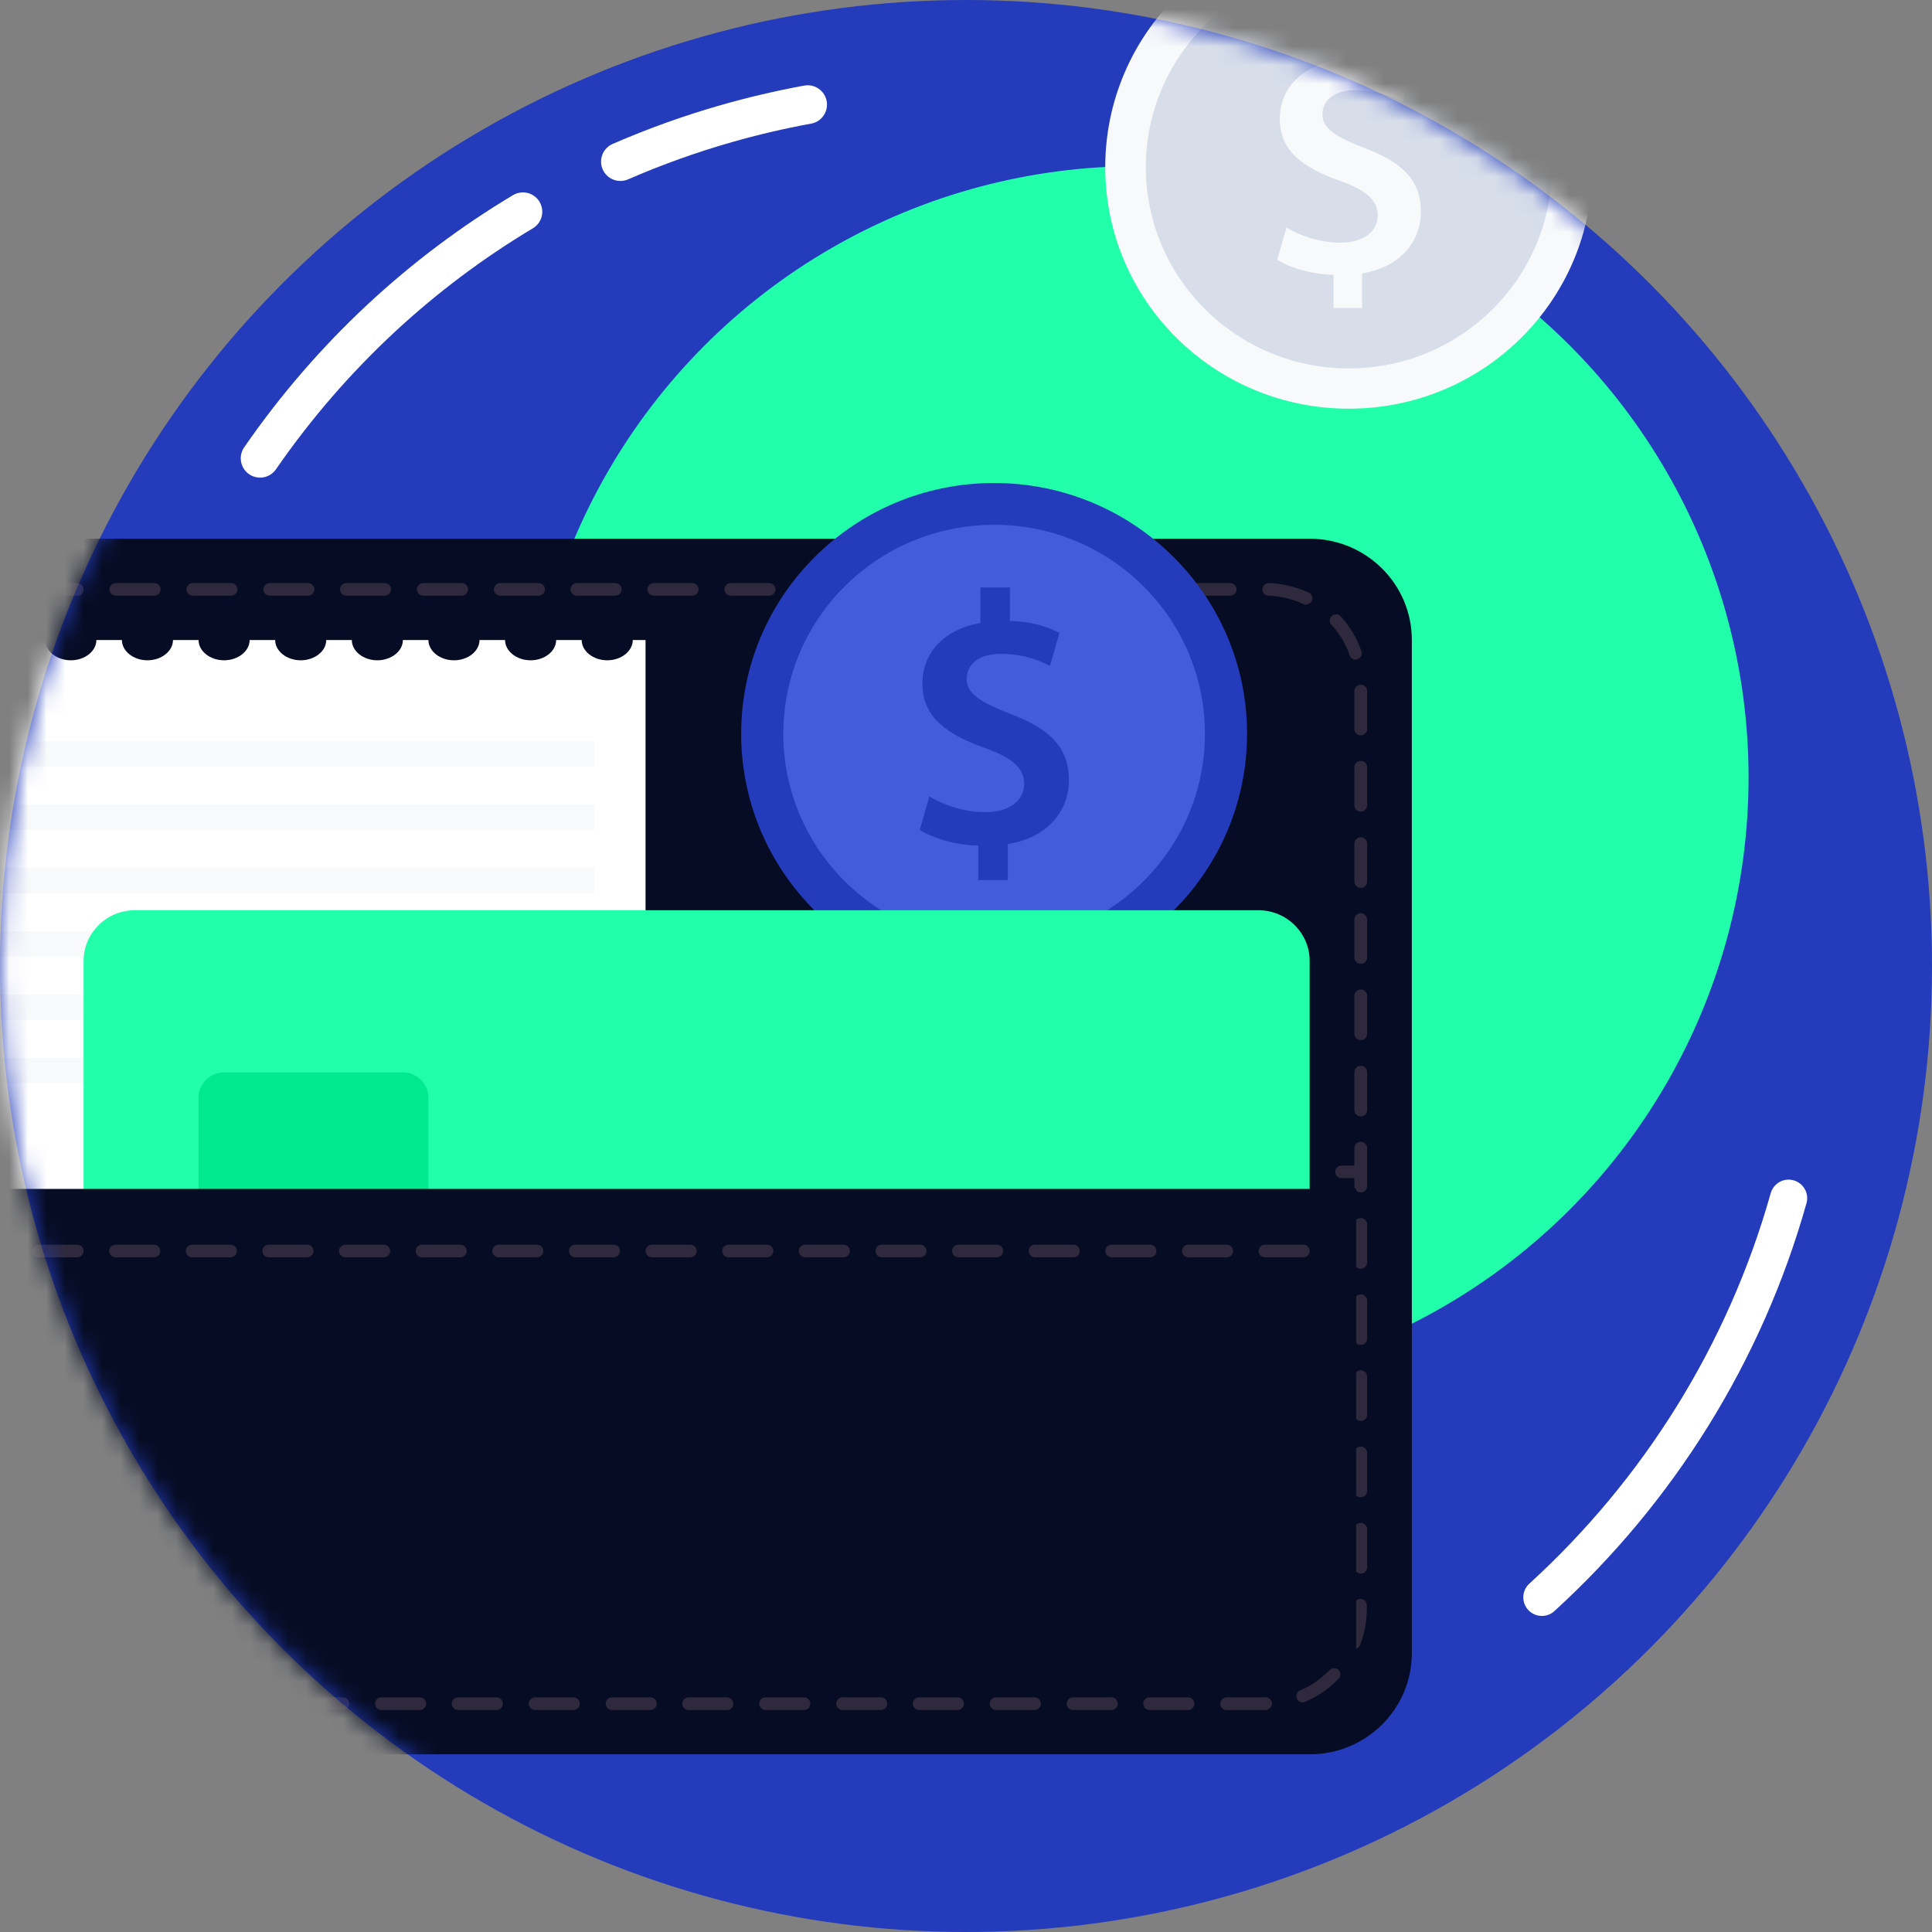 <svg width="104" height="104" viewBox="0 0 104 104" fill="none" xmlns="http://www.w3.org/2000/svg">
<rect x="0" y="0" width="104" height="104" fill="#808080" stroke="none"/>
<ellipse cx="52" cy="52" rx="52" ry="52" fill="#243CBB"/>
<mask id="mask0_908_191113" style="mask-type:alpha" maskUnits="userSpaceOnUse" x="0" y="0" width="104" height="104">
<ellipse cx="52" cy="52" rx="52" ry="52" fill="#243CBB"/>
</mask>
<g mask="url(#mask0_908_191113)">
<ellipse cx="61.215" cy="41.854" rx="32.91" ry="32.91" fill="#22FFAA"/>
<path d="M70.5 94.436H-6.5C-9.542 94.436 -12 91.999 -12 88.983V34.453C-12 31.437 -9.542 29 -6.5 29H70.5C73.542 29 76 31.437 76 34.453V88.983C76 91.999 73.542 94.436 70.5 94.436Z" fill="#060C23"/>
<path d="M34.062 34.453C34.062 35.049 33.444 35.544 32.688 35.544C31.931 35.544 31.312 35.049 31.312 34.453H29.938C29.938 35.049 29.319 35.544 28.562 35.544C27.806 35.544 27.188 35.049 27.188 34.453C26.689 34.453 26.311 34.453 25.812 34.453C25.812 35.049 25.194 35.544 24.438 35.544C23.681 35.544 23.062 35.049 23.062 34.453H21.688C21.688 35.049 21.069 35.544 20.312 35.544C19.556 35.544 18.938 35.049 18.938 34.453H17.562C17.562 35.049 16.944 35.544 16.188 35.544C15.431 35.544 14.812 35.049 14.812 34.453H13.438C13.438 35.049 12.819 35.544 12.062 35.544C11.306 35.544 10.688 35.049 10.688 34.453H9.312C9.312 35.049 8.694 35.544 7.938 35.544C7.181 35.544 6.562 35.049 6.562 34.453H5.188C5.188 35.049 4.569 35.544 3.812 35.544C3.056 35.544 2.438 35.049 2.438 34.453C1.939 34.453 1.561 34.453 1.062 34.453C1.062 35.049 0.444 35.544 -0.312 35.544C-1.069 35.544 -1.688 35.049 -1.688 34.453H-3.062C-3.062 35.049 -3.681 35.544 -4.438 35.544C-5.194 35.544 -5.812 35.049 -5.812 34.453H-6.5V71C-4.592 71 32.859 71 34.75 71V34.453H34.062Z" fill="white"/>
<path d="M32 56.947H-3.75V58.31H32V56.947Z" fill="#F8F9FB"/>
<path d="M32 53.538H-3.75V54.902H32V53.538Z" fill="#F8F9FB"/>
<path d="M32 50.13H-3.75V51.494H32V50.13Z" fill="#F8F9FB"/>
<path d="M32 46.722H-3.75V48.086H32V46.722Z" fill="#F8F9FB"/>
<path d="M32 43.314H-3.75V44.677H32V43.314Z" fill="#F8F9FB"/>
<path d="M32 39.906H-3.75V41.269H32V39.906Z" fill="#F8F9FB"/>
<path d="M73.251 63.422H72.219C72.03 63.422 71.876 63.269 71.876 63.081C71.876 62.894 72.03 62.74 72.219 62.74H73.251C73.44 62.74 73.594 62.894 73.594 63.081C73.594 63.269 73.44 63.422 73.251 63.422Z" fill="#2E293D"/>
<path d="M68.111 92.05H66.031C65.842 92.05 65.688 91.897 65.688 91.709C65.688 91.522 65.842 91.368 66.031 91.368H68.128C68.317 91.368 68.472 91.522 68.472 91.709C68.472 91.897 68.3 92.05 68.111 92.05ZM63.952 92.05H61.889C61.7 92.05 61.545 91.897 61.545 91.709C61.545 91.522 61.7 91.368 61.889 91.368H63.952C64.141 91.368 64.295 91.522 64.295 91.709C64.295 91.897 64.141 92.05 63.952 92.05ZM59.827 92.05H57.764C57.575 92.05 57.42 91.897 57.42 91.709C57.42 91.522 57.575 91.368 57.764 91.368H59.827C60.016 91.368 60.17 91.522 60.17 91.709C60.17 91.897 60.016 92.05 59.827 92.05ZM55.684 92.05H53.622C53.433 92.05 53.278 91.897 53.278 91.709C53.278 91.522 53.433 91.368 53.622 91.368H55.684C55.873 91.368 56.028 91.522 56.028 91.709C56.028 91.897 55.873 92.05 55.684 92.05ZM51.542 92.05H49.48C49.291 92.05 49.136 91.897 49.136 91.709C49.136 91.522 49.291 91.368 49.48 91.368H51.542C51.731 91.368 51.886 91.522 51.886 91.709C51.886 91.897 51.731 92.05 51.542 92.05ZM47.417 92.05H45.355C45.166 92.05 45.011 91.897 45.011 91.709C45.011 91.522 45.166 91.368 45.355 91.368H47.417C47.606 91.368 47.761 91.522 47.761 91.709C47.761 91.897 47.606 92.05 47.417 92.05ZM43.275 92.05H41.212C41.023 92.05 40.869 91.897 40.869 91.709C40.869 91.522 41.023 91.368 41.212 91.368H43.275C43.464 91.368 43.619 91.522 43.619 91.709C43.619 91.897 43.464 92.05 43.275 92.05ZM39.133 92.05H37.07C36.881 92.05 36.727 91.897 36.727 91.709C36.727 91.522 36.881 91.368 37.07 91.368H39.133C39.322 91.368 39.477 91.522 39.477 91.709C39.477 91.897 39.322 92.05 39.133 92.05ZM35.008 92.05H32.945C32.756 92.05 32.602 91.897 32.602 91.709C32.602 91.522 32.756 91.368 32.945 91.368H35.008C35.197 91.368 35.352 91.522 35.352 91.709C35.352 91.897 35.197 92.05 35.008 92.05ZM30.866 92.05H28.803C28.614 92.05 28.459 91.897 28.459 91.709C28.459 91.522 28.614 91.368 28.803 91.368H30.866C31.055 91.368 31.209 91.522 31.209 91.709C31.209 91.897 31.055 92.05 30.866 92.05ZM26.723 92.05H24.661C24.472 92.05 24.317 91.897 24.317 91.709C24.317 91.522 24.472 91.368 24.661 91.368H26.723C26.913 91.368 27.067 91.522 27.067 91.709C27.067 91.897 26.913 92.05 26.723 92.05ZM22.598 92.05H20.536C20.347 92.05 20.192 91.897 20.192 91.709C20.192 91.522 20.347 91.368 20.536 91.368H22.598C22.788 91.368 22.942 91.522 22.942 91.709C22.942 91.897 22.788 92.05 22.598 92.05ZM18.456 92.05H16.394C16.205 92.05 16.05 91.897 16.05 91.709C16.05 91.522 16.205 91.368 16.394 91.368H18.456C18.645 91.368 18.8 91.522 18.8 91.709C18.8 91.897 18.645 92.05 18.456 92.05ZM14.314 92.05H12.252C12.062 92.05 11.908 91.897 11.908 91.709C11.908 91.522 12.062 91.368 12.252 91.368H14.314C14.503 91.368 14.658 91.522 14.658 91.709C14.658 91.897 14.503 92.05 14.314 92.05ZM10.189 92.05H8.127C7.938 92.05 7.783 91.897 7.783 91.709C7.783 91.522 7.938 91.368 8.127 91.368H10.189C10.378 91.368 10.533 91.522 10.533 91.709C10.533 91.897 10.378 92.05 10.189 92.05ZM6.047 92.05H3.984C3.795 92.05 3.641 91.897 3.641 91.709C3.641 91.522 3.795 91.368 3.984 91.368H6.047C6.236 91.368 6.391 91.522 6.391 91.709C6.391 91.897 6.236 92.05 6.047 92.05ZM1.905 92.05H-0.158C-0.347 92.05 -0.502 91.897 -0.502 91.709C-0.502 91.522 -0.347 91.368 -0.158 91.368H1.905C2.094 91.368 2.248 91.522 2.248 91.709C2.248 91.897 2.094 92.05 1.905 92.05ZM-2.22 92.05H-4.094C-4.162 92.05 -4.231 92.05 -4.3 92.05C-4.489 92.05 -4.644 91.88 -4.627 91.692C-4.627 91.505 -4.455 91.351 -4.266 91.368C-4.197 91.368 -4.145 91.368 -4.077 91.368H-2.203C-2.014 91.368 -1.859 91.522 -1.859 91.709C-1.859 91.897 -2.031 92.05 -2.22 92.05ZM70.122 91.641C69.984 91.641 69.864 91.556 69.812 91.437C69.744 91.266 69.812 91.062 69.984 90.994C70.586 90.738 71.102 90.38 71.566 89.903C71.703 89.767 71.909 89.767 72.047 89.886C72.184 90.022 72.184 90.227 72.064 90.363C71.548 90.891 70.947 91.317 70.259 91.607C70.225 91.624 70.173 91.641 70.122 91.641ZM-6.294 91.573C-6.345 91.573 -6.397 91.556 -6.448 91.539C-7.119 91.232 -7.703 90.789 -8.202 90.244C-8.322 90.108 -8.322 89.886 -8.167 89.767C-8.03 89.647 -7.806 89.647 -7.686 89.801C-7.256 90.278 -6.741 90.67 -6.156 90.942C-5.984 91.028 -5.916 91.232 -5.984 91.403C-6.036 91.488 -6.156 91.573 -6.294 91.573ZM72.906 88.761C72.872 88.761 72.82 88.761 72.786 88.744C72.614 88.676 72.528 88.489 72.58 88.301C72.786 87.756 72.889 87.194 72.889 86.597V86.41C72.889 86.222 73.044 86.069 73.233 86.069C73.422 86.069 73.577 86.222 73.577 86.41V86.597C73.577 87.262 73.456 87.926 73.216 88.54C73.181 88.676 73.044 88.761 72.906 88.761ZM-8.975 88.591C-9.113 88.591 -9.25 88.506 -9.302 88.352C-9.491 87.79 -9.594 87.194 -9.594 86.597V86.222C-9.594 86.035 -9.439 85.881 -9.25 85.881C-9.061 85.881 -8.906 86.035 -8.906 86.222V86.597C-8.906 87.125 -8.82 87.637 -8.648 88.148C-8.58 88.318 -8.683 88.523 -8.855 88.574C-8.906 88.591 -8.941 88.591 -8.975 88.591ZM73.25 84.706C73.061 84.706 72.906 84.552 72.906 84.365V82.32C72.906 82.132 73.061 81.979 73.25 81.979C73.439 81.979 73.594 82.132 73.594 82.32V84.365C73.594 84.552 73.439 84.706 73.25 84.706ZM-9.25 84.518C-9.439 84.518 -9.594 84.365 -9.594 84.177V82.132C-9.594 81.945 -9.439 81.792 -9.25 81.792C-9.061 81.792 -8.906 81.945 -8.906 82.132V84.177C-8.906 84.365 -9.061 84.518 -9.25 84.518ZM73.25 80.599C73.061 80.599 72.906 80.445 72.906 80.258V78.213C72.906 78.026 73.061 77.872 73.25 77.872C73.439 77.872 73.594 78.026 73.594 78.213V80.258C73.594 80.445 73.439 80.599 73.25 80.599ZM-9.25 80.411C-9.439 80.411 -9.594 80.258 -9.594 80.071V78.026C-9.594 77.838 -9.439 77.685 -9.25 77.685C-9.061 77.685 -8.906 77.838 -8.906 78.026V80.071C-8.906 80.275 -9.061 80.411 -9.25 80.411ZM73.25 76.492C73.061 76.492 72.906 76.339 72.906 76.151V74.106C72.906 73.919 73.061 73.766 73.25 73.766C73.439 73.766 73.594 73.919 73.594 74.106V76.151C73.594 76.339 73.439 76.492 73.25 76.492ZM-9.25 76.322C-9.439 76.322 -9.594 76.168 -9.594 75.981V73.936C-9.594 73.749 -9.439 73.595 -9.25 73.595C-9.061 73.595 -8.906 73.749 -8.906 73.936V75.981C-8.906 76.168 -9.061 76.322 -9.25 76.322ZM73.25 72.402C73.061 72.402 72.906 72.249 72.906 72.061V70.017C72.906 69.829 73.061 69.676 73.25 69.676C73.439 69.676 73.594 69.829 73.594 70.017V72.061C73.594 72.249 73.439 72.402 73.25 72.402ZM-9.25 72.215C-9.439 72.215 -9.594 72.061 -9.594 71.874V69.829C-9.594 69.642 -9.439 69.488 -9.25 69.488C-9.061 69.488 -8.906 69.642 -8.906 69.829V71.874C-8.906 72.061 -9.061 72.215 -9.25 72.215ZM73.25 68.296C73.061 68.296 72.906 68.142 72.906 67.955V65.91C72.906 65.722 73.061 65.569 73.25 65.569C73.439 65.569 73.594 65.722 73.594 65.91V67.955C73.594 68.142 73.439 68.296 73.25 68.296ZM-9.25 68.108C-9.439 68.108 -9.594 67.955 -9.594 67.767V65.722C-9.594 65.535 -9.439 65.382 -9.25 65.382C-9.061 65.382 -8.906 65.535 -8.906 65.722V67.767C-8.906 67.972 -9.061 68.108 -9.25 68.108ZM73.25 64.189C73.061 64.189 72.906 64.035 72.906 63.848V61.803C72.906 61.616 73.061 61.462 73.25 61.462C73.439 61.462 73.594 61.616 73.594 61.803V63.848C73.594 64.035 73.439 64.189 73.25 64.189ZM-9.25 64.018C-9.439 64.018 -9.594 63.865 -9.594 63.678V61.633C-9.594 61.445 -9.439 61.292 -9.25 61.292C-9.061 61.292 -8.906 61.445 -8.906 61.633V63.678C-8.906 63.865 -9.061 64.018 -9.25 64.018ZM73.25 60.099C73.061 60.099 72.906 59.946 72.906 59.758V57.713C72.906 57.526 73.061 57.373 73.25 57.373C73.439 57.373 73.594 57.526 73.594 57.713V59.758C73.594 59.946 73.439 60.099 73.25 60.099ZM-9.25 59.911C-9.439 59.911 -9.594 59.758 -9.594 59.571V57.526C-9.594 57.338 -9.439 57.185 -9.25 57.185C-9.061 57.185 -8.906 57.338 -8.906 57.526V59.571C-8.906 59.758 -9.061 59.911 -9.25 59.911ZM73.25 55.992C73.061 55.992 72.906 55.839 72.906 55.651V53.606C72.906 53.419 73.061 53.266 73.25 53.266C73.439 53.266 73.594 53.419 73.594 53.606V55.651C73.594 55.839 73.439 55.992 73.25 55.992ZM-9.25 55.822C-9.439 55.822 -9.594 55.668 -9.594 55.481V53.436C-9.594 53.249 -9.439 53.095 -9.25 53.095C-9.061 53.095 -8.906 53.249 -8.906 53.436V55.481C-8.906 55.668 -9.061 55.822 -9.25 55.822ZM73.25 51.885C73.061 51.885 72.906 51.732 72.906 51.545V49.5C72.906 49.312 73.061 49.159 73.25 49.159C73.439 49.159 73.594 49.312 73.594 49.5V51.545C73.594 51.732 73.439 51.885 73.25 51.885ZM-9.25 51.715C-9.439 51.715 -9.594 51.562 -9.594 51.374V49.329C-9.594 49.142 -9.439 48.989 -9.25 48.989C-9.061 48.989 -8.906 49.142 -8.906 49.329V51.374C-8.906 51.562 -9.061 51.715 -9.25 51.715ZM73.25 47.796C73.061 47.796 72.906 47.642 72.906 47.455V45.41C72.906 45.222 73.061 45.069 73.25 45.069C73.439 45.069 73.594 45.222 73.594 45.41V47.455C73.594 47.642 73.439 47.796 73.25 47.796ZM-9.25 47.608C-9.439 47.608 -9.594 47.455 -9.594 47.267V45.222C-9.594 45.035 -9.439 44.882 -9.25 44.882C-9.061 44.882 -8.906 45.035 -8.906 45.222V47.267C-8.906 47.455 -9.061 47.608 -9.25 47.608ZM73.25 43.689C73.061 43.689 72.906 43.535 72.906 43.348V41.303C72.906 41.116 73.061 40.962 73.25 40.962C73.439 40.962 73.594 41.116 73.594 41.303V43.348C73.594 43.535 73.439 43.689 73.25 43.689ZM-9.25 43.519C-9.439 43.519 -9.594 43.365 -9.594 43.178V41.133C-9.594 40.945 -9.439 40.792 -9.25 40.792C-9.061 40.792 -8.906 40.945 -8.906 41.133V43.178C-8.906 43.365 -9.061 43.519 -9.25 43.519ZM73.25 39.582C73.061 39.582 72.906 39.429 72.906 39.241V37.196C72.906 37.009 73.061 36.856 73.25 36.856C73.439 36.856 73.594 37.009 73.594 37.196V39.241C73.594 39.429 73.439 39.582 73.25 39.582ZM-9.25 39.412C-9.439 39.412 -9.594 39.258 -9.594 39.071V37.026C-9.594 36.839 -9.439 36.685 -9.25 36.685C-9.061 36.685 -8.906 36.839 -8.906 37.026V39.071C-8.906 39.258 -9.061 39.412 -9.25 39.412ZM72.975 35.509C72.838 35.509 72.7 35.424 72.648 35.271C72.442 34.657 72.116 34.112 71.669 33.635C71.548 33.499 71.548 33.277 71.686 33.158C71.823 33.038 72.047 33.038 72.167 33.175C72.666 33.72 73.044 34.351 73.284 35.049C73.353 35.22 73.25 35.424 73.078 35.475C73.044 35.509 73.009 35.509 72.975 35.509ZM-8.906 35.356C-8.941 35.356 -8.992 35.356 -9.027 35.339C-9.198 35.271 -9.284 35.066 -9.233 34.896C-8.975 34.214 -8.58 33.601 -8.064 33.056C-7.927 32.919 -7.72 32.919 -7.583 33.038C-7.445 33.175 -7.445 33.379 -7.566 33.516C-8.012 33.976 -8.356 34.521 -8.597 35.117C-8.648 35.271 -8.769 35.356 -8.906 35.356ZM70.277 32.544C70.225 32.544 70.173 32.527 70.139 32.51C69.555 32.238 68.919 32.084 68.283 32.067C68.094 32.067 67.939 31.897 67.956 31.709C67.956 31.522 68.128 31.386 68.317 31.386C69.056 31.42 69.778 31.59 70.448 31.897C70.62 31.982 70.689 32.187 70.62 32.357C70.534 32.476 70.414 32.544 70.277 32.544ZM-6.122 32.476C-6.259 32.476 -6.38 32.391 -6.431 32.272C-6.5 32.101 -6.431 31.897 -6.242 31.829C-5.555 31.539 -4.833 31.403 -4.094 31.386C-3.905 31.386 -3.75 31.539 -3.75 31.726C-3.75 31.914 -3.905 32.067 -4.094 32.067C-4.747 32.067 -5.383 32.203 -5.967 32.442C-6.019 32.459 -6.07 32.476 -6.122 32.476ZM66.22 32.067H64.158C63.969 32.067 63.814 31.914 63.814 31.726C63.814 31.539 63.969 31.386 64.158 31.386H66.22C66.409 31.386 66.564 31.539 66.564 31.726C66.564 31.914 66.409 32.067 66.22 32.067ZM62.078 32.067H60.016C59.827 32.067 59.672 31.914 59.672 31.726C59.672 31.539 59.827 31.386 60.016 31.386H62.078C62.267 31.386 62.422 31.539 62.422 31.726C62.422 31.914 62.267 32.067 62.078 32.067ZM57.936 32.067H55.873C55.684 32.067 55.53 31.914 55.53 31.726C55.53 31.539 55.684 31.386 55.873 31.386H57.936C58.125 31.386 58.28 31.539 58.28 31.726C58.28 31.914 58.125 32.067 57.936 32.067ZM53.811 32.067H51.748C51.559 32.067 51.405 31.914 51.405 31.726C51.405 31.539 51.559 31.386 51.748 31.386H53.811C54 31.386 54.155 31.539 54.155 31.726C54.155 31.914 54 32.067 53.811 32.067ZM49.669 32.067H47.606C47.417 32.067 47.263 31.914 47.263 31.726C47.263 31.539 47.417 31.386 47.606 31.386H49.669C49.858 31.386 50.013 31.539 50.013 31.726C50.013 31.914 49.858 32.067 49.669 32.067ZM45.527 32.067H43.464C43.275 32.067 43.12 31.914 43.12 31.726C43.12 31.539 43.275 31.386 43.464 31.386H45.527C45.716 31.386 45.87 31.539 45.87 31.726C45.87 31.914 45.716 32.067 45.527 32.067ZM41.402 32.067H39.339C39.15 32.067 38.995 31.914 38.995 31.726C38.995 31.539 39.15 31.386 39.339 31.386H41.402C41.591 31.386 41.745 31.539 41.745 31.726C41.745 31.914 41.591 32.067 41.402 32.067ZM37.259 32.067H35.197C35.008 32.067 34.853 31.914 34.853 31.726C34.853 31.539 35.008 31.386 35.197 31.386H37.259C37.448 31.386 37.603 31.539 37.603 31.726C37.603 31.914 37.448 32.067 37.259 32.067ZM33.117 32.067H31.055C30.866 32.067 30.711 31.914 30.711 31.726C30.711 31.539 30.866 31.386 31.055 31.386H33.117C33.306 31.386 33.461 31.539 33.461 31.726C33.461 31.914 33.306 32.067 33.117 32.067ZM28.992 32.067H26.93C26.741 32.067 26.586 31.914 26.586 31.726C26.586 31.539 26.741 31.386 26.93 31.386H28.992C29.181 31.386 29.336 31.539 29.336 31.726C29.336 31.914 29.181 32.067 28.992 32.067ZM24.85 32.067H22.788C22.598 32.067 22.444 31.914 22.444 31.726C22.444 31.539 22.598 31.386 22.788 31.386H24.85C25.039 31.386 25.194 31.539 25.194 31.726C25.194 31.914 25.039 32.067 24.85 32.067ZM20.708 32.067H18.645C18.456 32.067 18.302 31.914 18.302 31.726C18.302 31.539 18.456 31.386 18.645 31.386H20.708C20.897 31.386 21.052 31.539 21.052 31.726C21.052 31.914 20.897 32.067 20.708 32.067ZM16.583 32.067H14.52C14.331 32.067 14.177 31.914 14.177 31.726C14.177 31.539 14.331 31.386 14.52 31.386H16.583C16.772 31.386 16.927 31.539 16.927 31.726C16.927 31.914 16.772 32.067 16.583 32.067ZM12.441 32.067H10.378C10.189 32.067 10.034 31.914 10.034 31.726C10.034 31.539 10.189 31.386 10.378 31.386H12.441C12.63 31.386 12.784 31.539 12.784 31.726C12.784 31.914 12.63 32.067 12.441 32.067ZM8.298 32.067H6.236C6.047 32.067 5.892 31.914 5.892 31.726C5.892 31.539 6.047 31.386 6.236 31.386H8.298C8.488 31.386 8.642 31.539 8.642 31.726C8.642 31.914 8.488 32.067 8.298 32.067ZM4.173 32.067H2.094C1.905 32.067 1.75 31.914 1.75 31.726C1.75 31.539 1.905 31.386 2.094 31.386H4.156C4.345 31.386 4.5 31.539 4.5 31.726C4.5 31.914 4.362 32.067 4.173 32.067ZM0.031 32.067H-2.031C-2.22 32.067 -2.375 31.914 -2.375 31.726C-2.375 31.539 -2.22 31.386 -2.031 31.386H0.031C0.22 31.386 0.375 31.539 0.375 31.726C0.375 31.914 0.22 32.067 0.031 32.067Z" fill="#2E293D"/>
<path d="M53.513 53C61.033 53 67.129 46.956 67.129 39.5C67.129 32.044 61.033 26 53.513 26C45.993 26 39.897 32.044 39.897 39.5C39.897 46.956 45.993 53 53.513 53Z" fill="#243CBB"/>
<path d="M53.514 50.75C59.78 50.75 64.861 45.713 64.861 39.5C64.861 33.287 59.78 28.25 53.514 28.25C47.247 28.25 42.166 33.287 42.166 39.5C42.166 45.713 47.247 50.75 53.514 50.75Z" fill="#435CDB"/>
<path d="M52.661 47.375V45.519C51.442 45.491 50.222 45.125 49.513 44.675L50.023 42.875C50.789 43.325 51.867 43.719 53.059 43.719C54.278 43.719 55.13 43.128 55.13 42.2C55.13 41.328 54.449 40.766 53.002 40.259C50.959 39.528 49.654 38.6 49.654 36.8C49.654 35.141 50.818 33.875 52.775 33.537V31.625H54.364V33.425C55.583 33.453 56.434 33.762 57.03 34.072L56.52 35.844C56.066 35.619 55.186 35.197 53.881 35.197C52.52 35.197 52.037 35.9 52.037 36.547C52.037 37.334 52.747 37.784 54.392 38.431C56.576 39.247 57.541 40.288 57.541 42.003C57.541 43.634 56.406 45.097 54.25 45.434V47.375H52.661Z" fill="#243CBB"/>
<path d="M72.608 22C79.849 22 85.72 16.18 85.72 9C85.72 1.82 79.849 -4 72.608 -4C65.366 -4 59.496 1.82 59.496 9C59.496 16.18 65.366 22 72.608 22Z" fill="#F8F9FB"/>
<path d="M72.608 19.833C78.643 19.833 83.535 14.983 83.535 9C83.535 3.017 78.643 -1.834 72.608 -1.834C66.574 -1.834 61.682 3.017 61.682 9C61.682 14.983 66.574 19.833 72.608 19.833Z" fill="#D7DEEA"/>
<path d="M71.788 16.583V14.796C70.613 14.769 69.439 14.417 68.756 13.983L69.248 12.25C69.985 12.683 71.023 13.062 72.171 13.062C73.345 13.062 74.165 12.494 74.165 11.6C74.165 10.76 73.509 10.219 72.116 9.731C70.149 9.027 68.892 8.133 68.892 6.4C68.892 4.802 70.012 3.583 71.897 3.258V1.417H73.427V3.15C74.602 3.177 75.421 3.475 75.995 3.773L75.503 5.479C75.066 5.262 74.219 4.856 72.963 4.856C71.651 4.856 71.187 5.533 71.187 6.156C71.187 6.915 71.87 7.348 73.454 7.971C75.558 8.756 76.487 9.758 76.487 11.41C76.487 12.981 75.394 14.389 73.318 14.714V16.583H71.788Z" fill="#F8F9FB"/>
<path d="M70.499 51.727C70.499 50.227 69.262 49 67.749 49C65.996 49 8.16 49 7.25 49C5.737 49 4.5 50.227 4.5 51.727V83.897C4.5 85.397 5.737 86.624 7.25 86.624C8.298 86.624 66.048 86.624 67.749 86.624C69.262 86.624 70.499 85.397 70.499 83.897V51.727Z" fill="#22FFAA"/>
<path d="M63.281 82.62C65.559 82.62 67.406 80.789 67.406 78.53C67.406 76.271 65.559 74.44 63.281 74.44C61.003 74.44 59.156 76.271 59.156 78.53C59.156 80.789 61.003 82.62 63.281 82.62Z" fill="#24B3C9"/>
<path d="M60.374 81.783C62.187 79.987 62.187 77.073 60.374 75.277C58.562 73.48 55.624 73.48 53.812 75.277C51.999 77.073 51.999 79.987 53.812 81.783C55.624 83.58 58.562 83.58 60.374 81.783Z" fill="#0399AF"/>
<path d="M60.437 80.924C61.769 79.091 61.351 76.535 59.503 75.215C57.655 73.894 55.077 74.309 53.745 76.141C52.413 77.973 52.831 80.529 54.679 81.85C56.527 83.171 59.105 82.756 60.437 80.924Z" fill="#008096"/>
<path d="M49.703 70.01H39.734C39.356 70.01 39.046 69.703 39.046 69.328V67.283C39.046 66.908 39.356 66.601 39.734 66.601H49.703C50.081 66.601 50.39 66.908 50.39 67.283V69.328C50.39 69.703 50.081 70.01 49.703 70.01Z" fill="#24B3C9"/>
<path d="M64.14 70.01H54.171C53.793 70.01 53.484 69.703 53.484 69.328V67.283C53.484 66.908 53.793 66.601 54.171 66.601H64.14C64.518 66.601 64.828 66.908 64.828 67.283V69.328C64.828 69.703 64.518 70.01 64.14 70.01Z" fill="#24B3C9"/>
<path d="M35.266 70.01H25.297C24.919 70.01 24.609 69.703 24.609 69.328V67.283C24.609 66.908 24.919 66.601 25.297 66.601H35.266C35.644 66.601 35.953 66.908 35.953 67.283V69.328C35.953 69.703 35.644 70.01 35.266 70.01Z" fill="#24B3C9"/>
<path d="M20.828 70.01H10.859C10.481 70.01 10.172 69.703 10.172 69.328V67.283C10.172 66.908 10.481 66.601 10.859 66.601H20.828C21.206 66.601 21.516 66.908 21.516 67.283V69.328C21.516 69.703 21.206 70.01 20.828 70.01Z" fill="#24B3C9"/>
<path d="M21.687 67.184H12.062C11.306 67.184 10.687 66.571 10.687 65.821V59.09C10.687 58.34 11.306 57.727 12.062 57.727H21.687C22.443 57.727 23.062 58.34 23.062 59.09V65.821C23.062 66.571 22.443 67.184 21.687 67.184Z" fill="#00E98F"/>
<path d="M73 64H-4V89H73V64Z" fill="#060C23"/>
<path d="M70.157 67.682H68.094C67.905 67.682 67.751 67.528 67.751 67.341C67.751 67.153 67.905 67 68.094 67H70.157C70.346 67 70.501 67.153 70.501 67.341C70.501 67.528 70.346 67.682 70.157 67.682ZM66.032 67.682H63.969C63.78 67.682 63.626 67.528 63.626 67.341C63.626 67.153 63.78 67 63.969 67H66.032C66.221 67 66.376 67.153 66.376 67.341C66.376 67.528 66.221 67.682 66.032 67.682ZM61.907 67.682H59.844C59.655 67.682 59.501 67.528 59.501 67.341C59.501 67.153 59.655 67 59.844 67H61.907C62.096 67 62.251 67.153 62.251 67.341C62.251 67.528 62.096 67.682 61.907 67.682ZM57.782 67.682H55.719C55.53 67.682 55.376 67.528 55.376 67.341C55.376 67.153 55.53 67 55.719 67H57.782C57.971 67 58.126 67.153 58.126 67.341C58.126 67.528 57.971 67.682 57.782 67.682ZM53.657 67.682H51.594C51.405 67.682 51.251 67.528 51.251 67.341C51.251 67.153 51.405 67 51.594 67H53.657C53.846 67 54.001 67.153 54.001 67.341C54.001 67.528 53.846 67.682 53.657 67.682ZM49.532 67.682H47.469C47.28 67.682 47.126 67.528 47.126 67.341C47.126 67.153 47.28 67 47.469 67H49.532C49.721 67 49.876 67.153 49.876 67.341C49.876 67.528 49.721 67.682 49.532 67.682ZM45.407 67.682H43.344C43.155 67.682 43.001 67.528 43.001 67.341C43.001 67.153 43.155 67 43.344 67H45.407C45.596 67 45.751 67.153 45.751 67.341C45.751 67.528 45.596 67.682 45.407 67.682ZM41.282 67.682H39.219C39.03 67.682 38.876 67.528 38.876 67.341C38.876 67.153 39.03 67 39.219 67H41.282C41.471 67 41.626 67.153 41.626 67.341C41.626 67.528 41.471 67.682 41.282 67.682ZM37.157 67.682H35.094C34.905 67.682 34.751 67.528 34.751 67.341C34.751 67.153 34.905 67 35.094 67H37.157C37.346 67 37.501 67.153 37.501 67.341C37.501 67.528 37.346 67.682 37.157 67.682ZM33.032 67.682H30.969C30.78 67.682 30.625 67.528 30.625 67.341C30.625 67.153 30.78 67 30.969 67H33.032C33.221 67 33.376 67.153 33.376 67.341C33.376 67.528 33.221 67.682 33.032 67.682ZM28.907 67.682H26.844C26.655 67.682 26.5 67.528 26.5 67.341C26.5 67.153 26.655 67 26.844 67H28.907C29.096 67 29.25 67.153 29.25 67.341C29.25 67.528 29.096 67.682 28.907 67.682ZM24.782 67.682H22.719C22.53 67.682 22.375 67.528 22.375 67.341C22.375 67.153 22.53 67 22.719 67H24.782C24.971 67 25.125 67.153 25.125 67.341C25.125 67.528 24.971 67.682 24.782 67.682ZM20.657 67.682H18.594C18.405 67.682 18.25 67.528 18.25 67.341C18.25 67.153 18.405 67 18.594 67H20.657C20.846 67 21 67.153 21 67.341C21 67.528 20.846 67.682 20.657 67.682ZM16.532 67.682H14.469C14.28 67.682 14.126 67.528 14.126 67.341C14.126 67.153 14.28 67 14.469 67H16.532C16.721 67 16.875 67.153 16.875 67.341C16.875 67.528 16.721 67.682 16.532 67.682ZM12.407 67.682H10.344C10.155 67.682 10.001 67.528 10.001 67.341C10.001 67.153 10.155 67 10.344 67H12.407C12.596 67 12.751 67.153 12.751 67.341C12.751 67.528 12.596 67.682 12.407 67.682ZM8.282 67.682H6.219C6.03 67.682 5.875 67.528 5.875 67.341C5.875 67.153 6.03 67 6.219 67H8.282C8.471 67 8.625 67.153 8.625 67.341C8.625 67.528 8.471 67.682 8.282 67.682ZM4.157 67.682H2.094C1.905 67.682 1.75 67.528 1.75 67.341C1.75 67.153 1.905 67 2.094 67H4.157C4.346 67 4.5 67.153 4.5 67.341C4.5 67.528 4.346 67.682 4.157 67.682ZM0.032 67.682H-2.031C-2.22 67.682 -2.375 67.528 -2.375 67.341C-2.375 67.153 -2.22 67 -2.031 67H0.032C0.221 67 0.375 67.153 0.375 67.341C0.375 67.528 0.221 67.682 0.032 67.682ZM-4.093 67.682H-6.156C-6.345 67.682 -6.5 67.528 -6.5 67.341C-6.5 67.153 -6.345 67 -6.156 67H-4.093C-3.904 67 -3.75 67.153 -3.75 67.341C-3.75 67.528 -3.904 67.682 -4.093 67.682Z" fill="#2E293D"/>
</g>
<path d="M83 85.986C89.251 80.281 93.922 72.875 96.281 64.5" stroke="white" stroke-width="2" stroke-linecap="round"/>
<path d="M14 24.67C17.846 19.107 22.702 14.657 28.15 11.397M33.395 8.701C35.253 7.893 37.159 7.21 39.099 6.655C40.541 6.243 42.002 5.901 43.477 5.631" stroke="white" stroke-width="2.08" stroke-linecap="round"/>
</svg>
